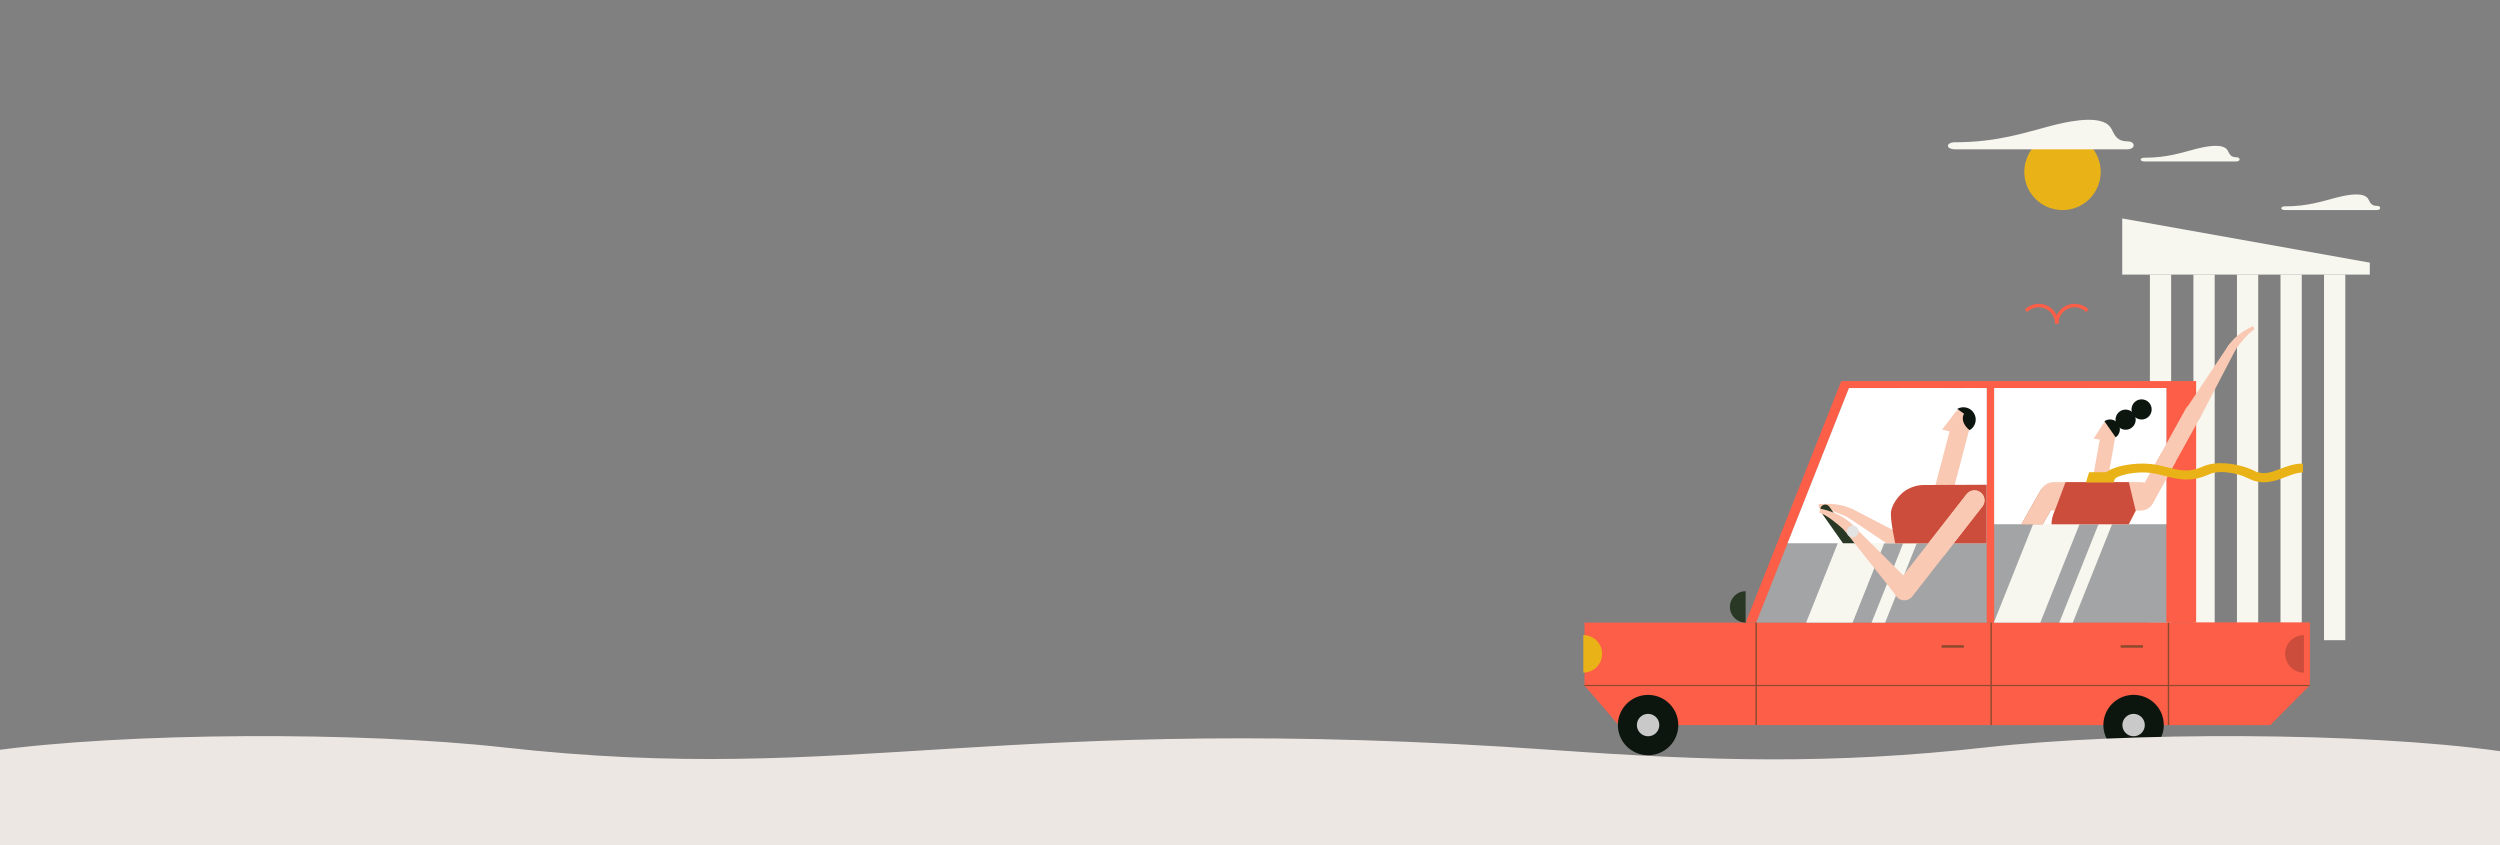 <svg width="1440" height="487" viewBox="0 0 1440 487" fill="none" xmlns="http://www.w3.org/2000/svg">
<rect x="0" y="0" width="1440" height="487" fill="#808080" stroke="none"/>
<g clip-path="url(#clip0_1169_3584)">
<path d="M1350.89 158.168H1338.64V368.747H1350.89V158.168Z" fill="#F7F7EF"/>
<path fill-rule="evenodd" clip-rule="evenodd" d="M1365 151.285L1222.41 125.823V158.168H1365V151.285Z" fill="#F7F7EF"/>
<path d="M1325.81 158.168H1313.57V368.747H1325.81V158.168Z" fill="#F7F7EF"/>
<path d="M1300.73 158.168H1288.49V368.747H1300.73V158.168Z" fill="#F7F7EF"/>
<path d="M1275.66 158.168H1263.41V368.747H1275.66V158.168Z" fill="#F7F7EF"/>
<path d="M1250.58 158.168H1238.34V368.747H1250.58V158.168Z" fill="#F7F7EF"/>
<path fill-rule="evenodd" clip-rule="evenodd" d="M912.669 358.626H1330.4V391.628L1307.66 417.633H932.304L912.669 394.854V358.626Z" fill="#FC5E48"/>
<path fill-rule="evenodd" clip-rule="evenodd" d="M1146.91 358.626H1330.4V394.854L1307.66 417.633H1146.91V358.626Z" fill="#FC5E48"/>
<path d="M949.298 435.011C958.908 435.011 966.699 427.231 966.699 417.633C966.699 408.035 958.908 400.255 949.298 400.255C939.687 400.255 931.896 408.035 931.896 417.633C931.896 427.231 939.687 435.011 949.298 435.011Z" fill="#0C160F"/>
<path d="M1246.03 420.919C1247.86 411.496 1241.69 402.378 1232.25 400.553C1222.82 398.728 1213.69 404.888 1211.86 414.311C1210.03 423.733 1216.2 432.851 1225.64 434.676C1235.07 436.501 1244.2 430.341 1246.03 420.919Z" fill="#0C160F"/>
<path fill-rule="evenodd" clip-rule="evenodd" d="M1005.49 358.626H1264.98V219.485H1060.56L1005.49 358.626Z" fill="#FC5E48"/>
<path fill-rule="evenodd" clip-rule="evenodd" d="M1011.57 358.614H1144.34V223.516H1065.02L1011.57 358.614Z" fill="#A3A4A5"/>
<path d="M1131.2 371.634H1118.36V373.083H1131.2V371.634Z" fill="#8C4A2E"/>
<path fill-rule="evenodd" clip-rule="evenodd" d="M1327.06 376.627V387.427C1321.08 387.427 1316.24 382.593 1316.24 376.627C1316.24 370.66 1321.08 365.826 1327.06 365.826V376.627Z" fill="#CC4D3B"/>
<path d="M1249.47 358.626H1248.64V417.622H1249.47V358.626Z" fill="#8C4A2E"/>
<path d="M1147.31 358.626H1146.49V417.622H1147.31V358.626Z" fill="#8C4A2E"/>
<path d="M1011.98 358.626H1011.15V417.622H1011.98V358.626Z" fill="#8C4A2E"/>
<path d="M1234.35 371.634H1221.5V373.083H1234.35V371.634Z" fill="#8C4A2E"/>
<path fill-rule="evenodd" clip-rule="evenodd" d="M1094.19 223.516H1120.97L1067.1 358.614H1040.33L1094.19 223.516Z" fill="#F7F7EF"/>
<path fill-rule="evenodd" clip-rule="evenodd" d="M1131.9 223.516H1139.7L1085.84 358.614H1078.02L1131.9 223.516Z" fill="#F7F7EF"/>
<path fill-rule="evenodd" clip-rule="evenodd" d="M1144.34 223.516H1065.02L1029.64 312.932H1144.34V223.516Z" fill="white"/>
<path fill-rule="evenodd" clip-rule="evenodd" d="M1069.5 296.55C1069.74 294.863 1067.58 293.369 1066.12 292.803C1061.65 291.071 1056.79 289.667 1047.51 290.425L1047.74 292.735C1051.8 292.667 1059.39 295.644 1064.16 297.886C1067.13 299.63 1069.21 298.588 1069.5 296.539V296.55Z" fill="#F9C9B3"/>
<path fill-rule="evenodd" clip-rule="evenodd" d="M1105.1 312.932L1067.88 293.663C1067.44 293.448 1067.03 293.256 1066.64 293.086L1064.17 297.886C1064.31 297.988 1064.45 298.079 1064.6 298.169L1086.6 312.921H1105.11L1105.1 312.932Z" fill="#F9C9B3"/>
<path fill-rule="evenodd" clip-rule="evenodd" d="M1131.9 235.505C1134.74 236.252 1136.45 239.184 1135.71 242.026L1125.19 282.036C1124.44 284.878 1121.5 286.587 1118.66 285.84C1115.81 285.093 1114.1 282.161 1114.85 279.319L1125.37 239.309C1126.11 236.467 1129.05 234.758 1131.9 235.505Z" fill="#F9C9B3"/>
<path fill-rule="evenodd" clip-rule="evenodd" d="M1131.3 238.313L1127.35 235.539C1130.74 233.569 1135.08 234.701 1137.05 238.086C1139.03 241.471 1137.89 245.807 1134.5 247.777C1130.99 245.128 1129.58 241.132 1131.28 238.313H1131.3Z" fill="#0C160F"/>
<path fill-rule="evenodd" clip-rule="evenodd" d="M1124.07 248.808L1126.38 237.328L1118.66 247.392L1124.07 248.808Z" fill="#F9C9B3"/>
<path fill-rule="evenodd" clip-rule="evenodd" d="M949.297 411.18C952.868 411.18 955.759 414.067 955.759 417.633C955.759 421.199 952.868 424.086 949.297 424.086C945.726 424.086 942.835 421.199 942.835 417.633C942.835 414.067 945.726 411.18 949.297 411.18Z" fill="#C9C9C9"/>
<path fill-rule="evenodd" clip-rule="evenodd" d="M1228.95 411.18C1232.52 411.18 1235.41 414.067 1235.41 417.633C1235.41 421.199 1232.52 424.086 1228.95 424.086C1225.38 424.086 1222.49 421.199 1222.49 417.633C1222.49 414.067 1225.38 411.18 1228.95 411.18Z" fill="#C9C9C9"/>
<path fill-rule="evenodd" clip-rule="evenodd" d="M1005.49 349.58V358.637C1000.48 358.637 996.424 354.584 996.424 349.58C996.424 344.576 1000.48 340.523 1005.49 340.523V349.58Z" fill="#283825"/>
<path d="M1330.4 394.526H912.669V395.194H1330.4V394.526Z" fill="#8C4A2E"/>
<path d="M1247.81 223.516H1148.66V358.603H1247.81V223.516Z" fill="#A3A4A5"/>
<path fill-rule="evenodd" clip-rule="evenodd" d="M1202.32 223.516H1229.09L1175.21 358.614H1148.45L1202.32 223.516Z" fill="#F7F7EF"/>
<path fill-rule="evenodd" clip-rule="evenodd" d="M1240.01 223.516H1247.82L1193.95 358.614H1186.14L1240.01 223.516Z" fill="#F7F7EF"/>
<path fill-rule="evenodd" clip-rule="evenodd" d="M912 376.627V387.427C917.974 387.427 922.815 382.593 922.815 376.627C922.815 370.66 917.974 365.826 912 365.826V376.627Z" fill="#E9B317"/>
<path fill-rule="evenodd" clip-rule="evenodd" d="M1091.63 312.932C1090.68 307.464 1089.3 302.664 1089.15 295.939C1089.06 292.384 1092.04 287.074 1095.94 283.768C1099.59 280.666 1104.35 279.376 1107.84 279.364L1144.34 279.217V312.944H1091.63V312.932Z" fill="#CC4D3B"/>
<path fill-rule="evenodd" clip-rule="evenodd" d="M1141.86 291.739L1101.45 343.579C1099.5 346.081 1095.85 346.534 1093.34 344.587C1090.84 342.64 1090.38 338.994 1092.33 336.492L1132.75 284.651C1134.7 282.149 1138.35 281.696 1140.85 283.644C1143.36 285.591 1143.81 289.237 1141.86 291.739Z" fill="#F9C9B3"/>
<path fill-rule="evenodd" clip-rule="evenodd" d="M1141.86 291.739L1119.68 320.201L1110.88 312.695L1132.75 284.651C1134.7 282.149 1138.35 281.696 1140.85 283.644C1143.36 285.591 1143.81 289.237 1141.86 291.739Z" fill="#F9C9B3"/>
<path fill-rule="evenodd" clip-rule="evenodd" d="M1049.71 291.161C1050.99 290.255 1052.78 290.572 1053.69 291.852L1068.52 312.932H1061.55L1049.01 295.124C1048.11 293.844 1048.43 292.056 1049.71 291.15V291.161Z" fill="#283825"/>
<path d="M1247.81 223.516H1148.66V301.95H1247.81V223.516Z" fill="white"/>
<path fill-rule="evenodd" clip-rule="evenodd" d="M1225.38 236.014C1228.54 236.581 1230.65 239.592 1230.08 242.751C1229.52 245.909 1226.5 248.015 1223.34 247.449C1220.17 246.883 1218.07 243.872 1218.63 240.713C1219.2 237.554 1222.22 235.448 1225.38 236.014Z" fill="#0C160F"/>
<path fill-rule="evenodd" clip-rule="evenodd" d="M1234.57 230.116C1237.74 230.682 1239.84 233.694 1239.28 236.852C1238.71 240.011 1235.69 242.117 1232.53 241.551C1229.37 240.985 1227.26 237.973 1227.83 234.814C1228.39 231.656 1231.41 229.55 1234.57 230.116Z" fill="#0C160F"/>
<path fill-rule="evenodd" clip-rule="evenodd" d="M1215.74 242.287C1218.05 242.694 1219.61 244.924 1219.2 247.234L1213.36 279.942C1212.95 282.251 1210.72 283.802 1208.41 283.395C1206.09 282.987 1204.54 280.757 1204.95 278.447L1210.79 245.74C1211.2 243.43 1213.43 241.879 1215.74 242.287Z" fill="#F9C9B3"/>
<path fill-rule="evenodd" clip-rule="evenodd" d="M1215.38 247.257L1212.14 242.615C1214.71 240.826 1218.25 241.46 1220.04 244.019C1221.83 246.589 1221.2 250.121 1218.63 251.91L1215.39 247.268L1215.38 247.257Z" fill="#0C160F"/>
<path fill-rule="evenodd" clip-rule="evenodd" d="M1210.37 253.382L1211.47 244.098L1205.96 252.6L1210.37 253.382Z" fill="#F9C9B3"/>
<path fill-rule="evenodd" clip-rule="evenodd" d="M1184.52 288.07L1176.68 301.962H1164.31L1175.15 282.783C1176.6 280.202 1179.91 279.285 1182.48 280.745C1185.06 282.195 1185.98 285.5 1184.52 288.07Z" fill="#BD7757"/>
<path fill-rule="evenodd" clip-rule="evenodd" d="M1184.52 288.07L1176.68 301.962H1164.31L1175.15 282.783C1176.6 280.202 1179.91 279.285 1182.48 280.745C1185.06 282.195 1185.98 285.5 1184.52 288.07Z" fill="#F9C9B3"/>
<path fill-rule="evenodd" clip-rule="evenodd" d="M1182.89 277.711H1232.98C1237.5 277.711 1241.19 281.402 1241.19 285.908C1241.19 290.414 1237.5 294.105 1232.98 294.105H1230.37L1226.16 301.951H1181.71C1181.68 299.335 1182.41 296.618 1183.59 294.105H1182.89C1178.38 294.105 1174.68 290.414 1174.68 285.908C1174.68 281.402 1178.38 277.711 1182.89 277.711Z" fill="#F9C9B3"/>
<path fill-rule="evenodd" clip-rule="evenodd" d="M1181.71 301.962C1181.68 299.347 1182.41 296.629 1183.59 294.116L1189.76 277.711H1226.22L1230.16 294.116L1226.14 301.962H1181.72H1181.71Z" fill="#CC4D3B"/>
<path fill-rule="evenodd" clip-rule="evenodd" d="M1232.27 283.768L1258.95 235.482C1260.24 233.15 1263.2 232.29 1265.53 233.58C1267.87 234.871 1268.73 237.826 1267.44 240.158L1240.76 288.444C1239.47 290.776 1236.51 291.637 1234.18 290.346C1231.84 289.055 1230.98 286.1 1232.27 283.768Z" fill="#F9C9B3"/>
<path fill-rule="evenodd" clip-rule="evenodd" d="M1232.27 283.768L1244.99 260.74L1253.16 265.994L1240.75 288.455C1239.46 290.788 1236.5 291.648 1234.16 290.357C1231.83 289.067 1230.97 286.112 1232.26 283.78L1232.27 283.768Z" fill="#F9C9B3"/>
<path fill-rule="evenodd" clip-rule="evenodd" d="M1283.12 202.48C1282.23 201.28 1283.31 199.141 1284.22 198.042C1287 194.68 1290.22 191.397 1297.8 187.819L1298.56 189.732C1295.35 191.51 1290.64 197.239 1287.83 201.133C1286.22 203.828 1284.17 203.952 1283.1 202.48H1283.12Z" fill="#F9C9B3"/>
<path fill-rule="evenodd" clip-rule="evenodd" d="M1260.16 242.649C1257.97 241.177 1257.61 237.826 1259.37 235.199L1283.21 199.503C1283.46 199.141 1283.7 198.801 1283.93 198.495L1287.84 201.122C1287.77 201.258 1287.71 201.405 1287.63 201.541L1267.31 240.532C1265.86 243.328 1262.35 244.109 1260.17 242.637L1260.16 242.649Z" fill="#F9C9B3"/>
<path d="M1210.94 274.473C1212.38 271.903 1215.83 270.092 1219.89 268.915C1224.75 267.499 1230.67 266.933 1234.58 267.024L1235.71 267.047C1240.63 267.171 1244.81 268.235 1248.88 269.277C1254.83 270.794 1260.5 272.254 1267.52 269.277L1269.26 268.541C1273.24 266.854 1278.33 266.503 1283.36 267.013C1289 267.579 1294.7 269.232 1298.6 271.247C1303.59 273.828 1308.43 271.971 1313.27 270.126C1317.42 268.541 1321.57 266.945 1326.5 267.069V272.175C1323.42 272.096 1320.1 273.364 1316.79 274.643C1310.02 277.236 1303.25 279.828 1294.57 275.345C1291.57 273.794 1287.12 272.515 1282.64 272.073C1279.05 271.711 1275.54 271.915 1273.01 272.979L1271.27 273.715C1261.47 277.858 1254.26 276.013 1246.7 274.077C1243.18 273.171 1239.57 272.254 1235.69 272.152L1234.57 272.13C1231.43 272.051 1226.67 272.515 1222.75 273.647C1220.24 274.371 1218.2 275.334 1217.54 276.489L1210.91 274.473H1210.94Z" fill="#E9B317"/>
<path fill-rule="evenodd" clip-rule="evenodd" d="M1203.34 271.971H1219.35L1217.52 277.847H1201.51L1203.34 271.971Z" fill="#E9B317"/>
<path d="M1167 179.023C1168.94 177.087 1171.57 176 1174.32 176C1180.04 176 1184.67 180.63 1184.67 186.336" stroke="#FC5E48" stroke-width="2" stroke-miterlimit="10"/>
<path d="M1202.34 179.023C1200.4 177.087 1197.77 176 1195.01 176C1189.3 176 1184.66 180.63 1184.66 186.336" stroke="#FC5E48" stroke-width="2" stroke-miterlimit="10"/>
<path fill-rule="evenodd" clip-rule="evenodd" d="M1067.43 305.268C1068.17 303.728 1066.6 301.656 1065.38 300.694C1061.68 297.739 1057.49 294.965 1048.44 292.984L1047.94 295.271C1051.81 296.392 1058.1 301.452 1061.93 304.996C1064.21 307.532 1066.5 307.136 1067.41 305.268H1067.43Z" fill="#F9C9B3"/>
<path fill-rule="evenodd" clip-rule="evenodd" d="M1100.28 343.319C1102.43 341.157 1102.22 337.398 1099.79 334.975L1066.79 302.03C1066.44 301.701 1066.11 301.396 1065.79 301.113L1061.94 304.973C1062.04 305.109 1062.14 305.245 1062.26 305.37L1091.96 342.81C1094.09 345.493 1098.11 345.459 1100.27 343.296L1100.28 343.319Z" fill="#F9C9B3"/>
<path fill-rule="evenodd" clip-rule="evenodd" d="M1069.51 308.528C1068.15 309.83 1066.02 309.819 1064.73 308.494C1063.45 307.17 1063.5 305.03 1064.86 303.717C1066.22 302.415 1068.35 302.426 1069.65 303.751C1070.93 305.075 1070.87 307.215 1069.51 308.528Z" fill="#E3E3E3"/>
</g>
<circle cx="1188" cy="99" r="22" fill="#E9B317"/>
<path fill-rule="evenodd" clip-rule="evenodd" d="M1125.86 81.952C1151.06 81.952 1166.95 76.149 1181.89 72.344C1189.72 70.347 1205.44 66.728 1212.97 70.982C1215.14 72.213 1216.09 73.836 1216.87 75.515C1219.99 82.343 1223.84 81.037 1226.98 81.597C1229.63 82.082 1230.31 86 1225.07 86H1125.84C1123.73 86 1122 85.086 1122 83.966C1122 82.847 1123.73 81.933 1125.84 81.933L1125.86 81.952Z" fill="#F7F7EF"/>
<path fill-rule="evenodd" clip-rule="evenodd" d="M1235.07 90.861C1248.48 90.861 1256.97 87.795 1264.92 85.77C1269.09 84.71 1277.46 82.798 1281.47 85.05C1282.62 85.694 1283.14 86.565 1283.54 87.454C1285.19 91.069 1287.26 90.369 1288.92 90.672C1290.34 90.937 1290.69 93 1287.91 93H1235.05C1233.93 93 1233 92.508 1233 91.921C1233 91.334 1233.91 90.842 1235.05 90.842L1235.07 90.861Z" fill="#F7F7EF"/>
<path fill-rule="evenodd" clip-rule="evenodd" d="M1316.07 118.861C1329.48 118.861 1337.97 115.795 1345.92 113.77C1350.09 112.71 1358.46 110.798 1362.47 113.05C1363.62 113.694 1364.14 114.565 1364.54 115.454C1366.19 119.069 1368.26 118.369 1369.92 118.672C1371.34 118.937 1371.69 121 1368.91 121H1316.05C1314.93 121 1314 120.508 1314 119.921C1314 119.334 1314.91 118.842 1316.05 118.842L1316.07 118.861Z" fill="#F7F7EF"/>
<path fill-rule="evenodd" clip-rule="evenodd" d="M1440 487V432.67C1361.43 421.642 1225.4 421.376 1143.91 430.499C1054.83 440.465 985.625 438.419 895.075 432.03C572.885 409.301 492.354 453.118 290.089 430.499C208.597 421.376 72.569 421.642 -6 432.67V487H1440Z" fill="#EDE7E4"/>
<defs>
<clipPath id="clip0_1169_3584">
<rect width="453" height="314" fill="white" transform="translate(912 121)"/>
</clipPath>
</defs>
</svg>
